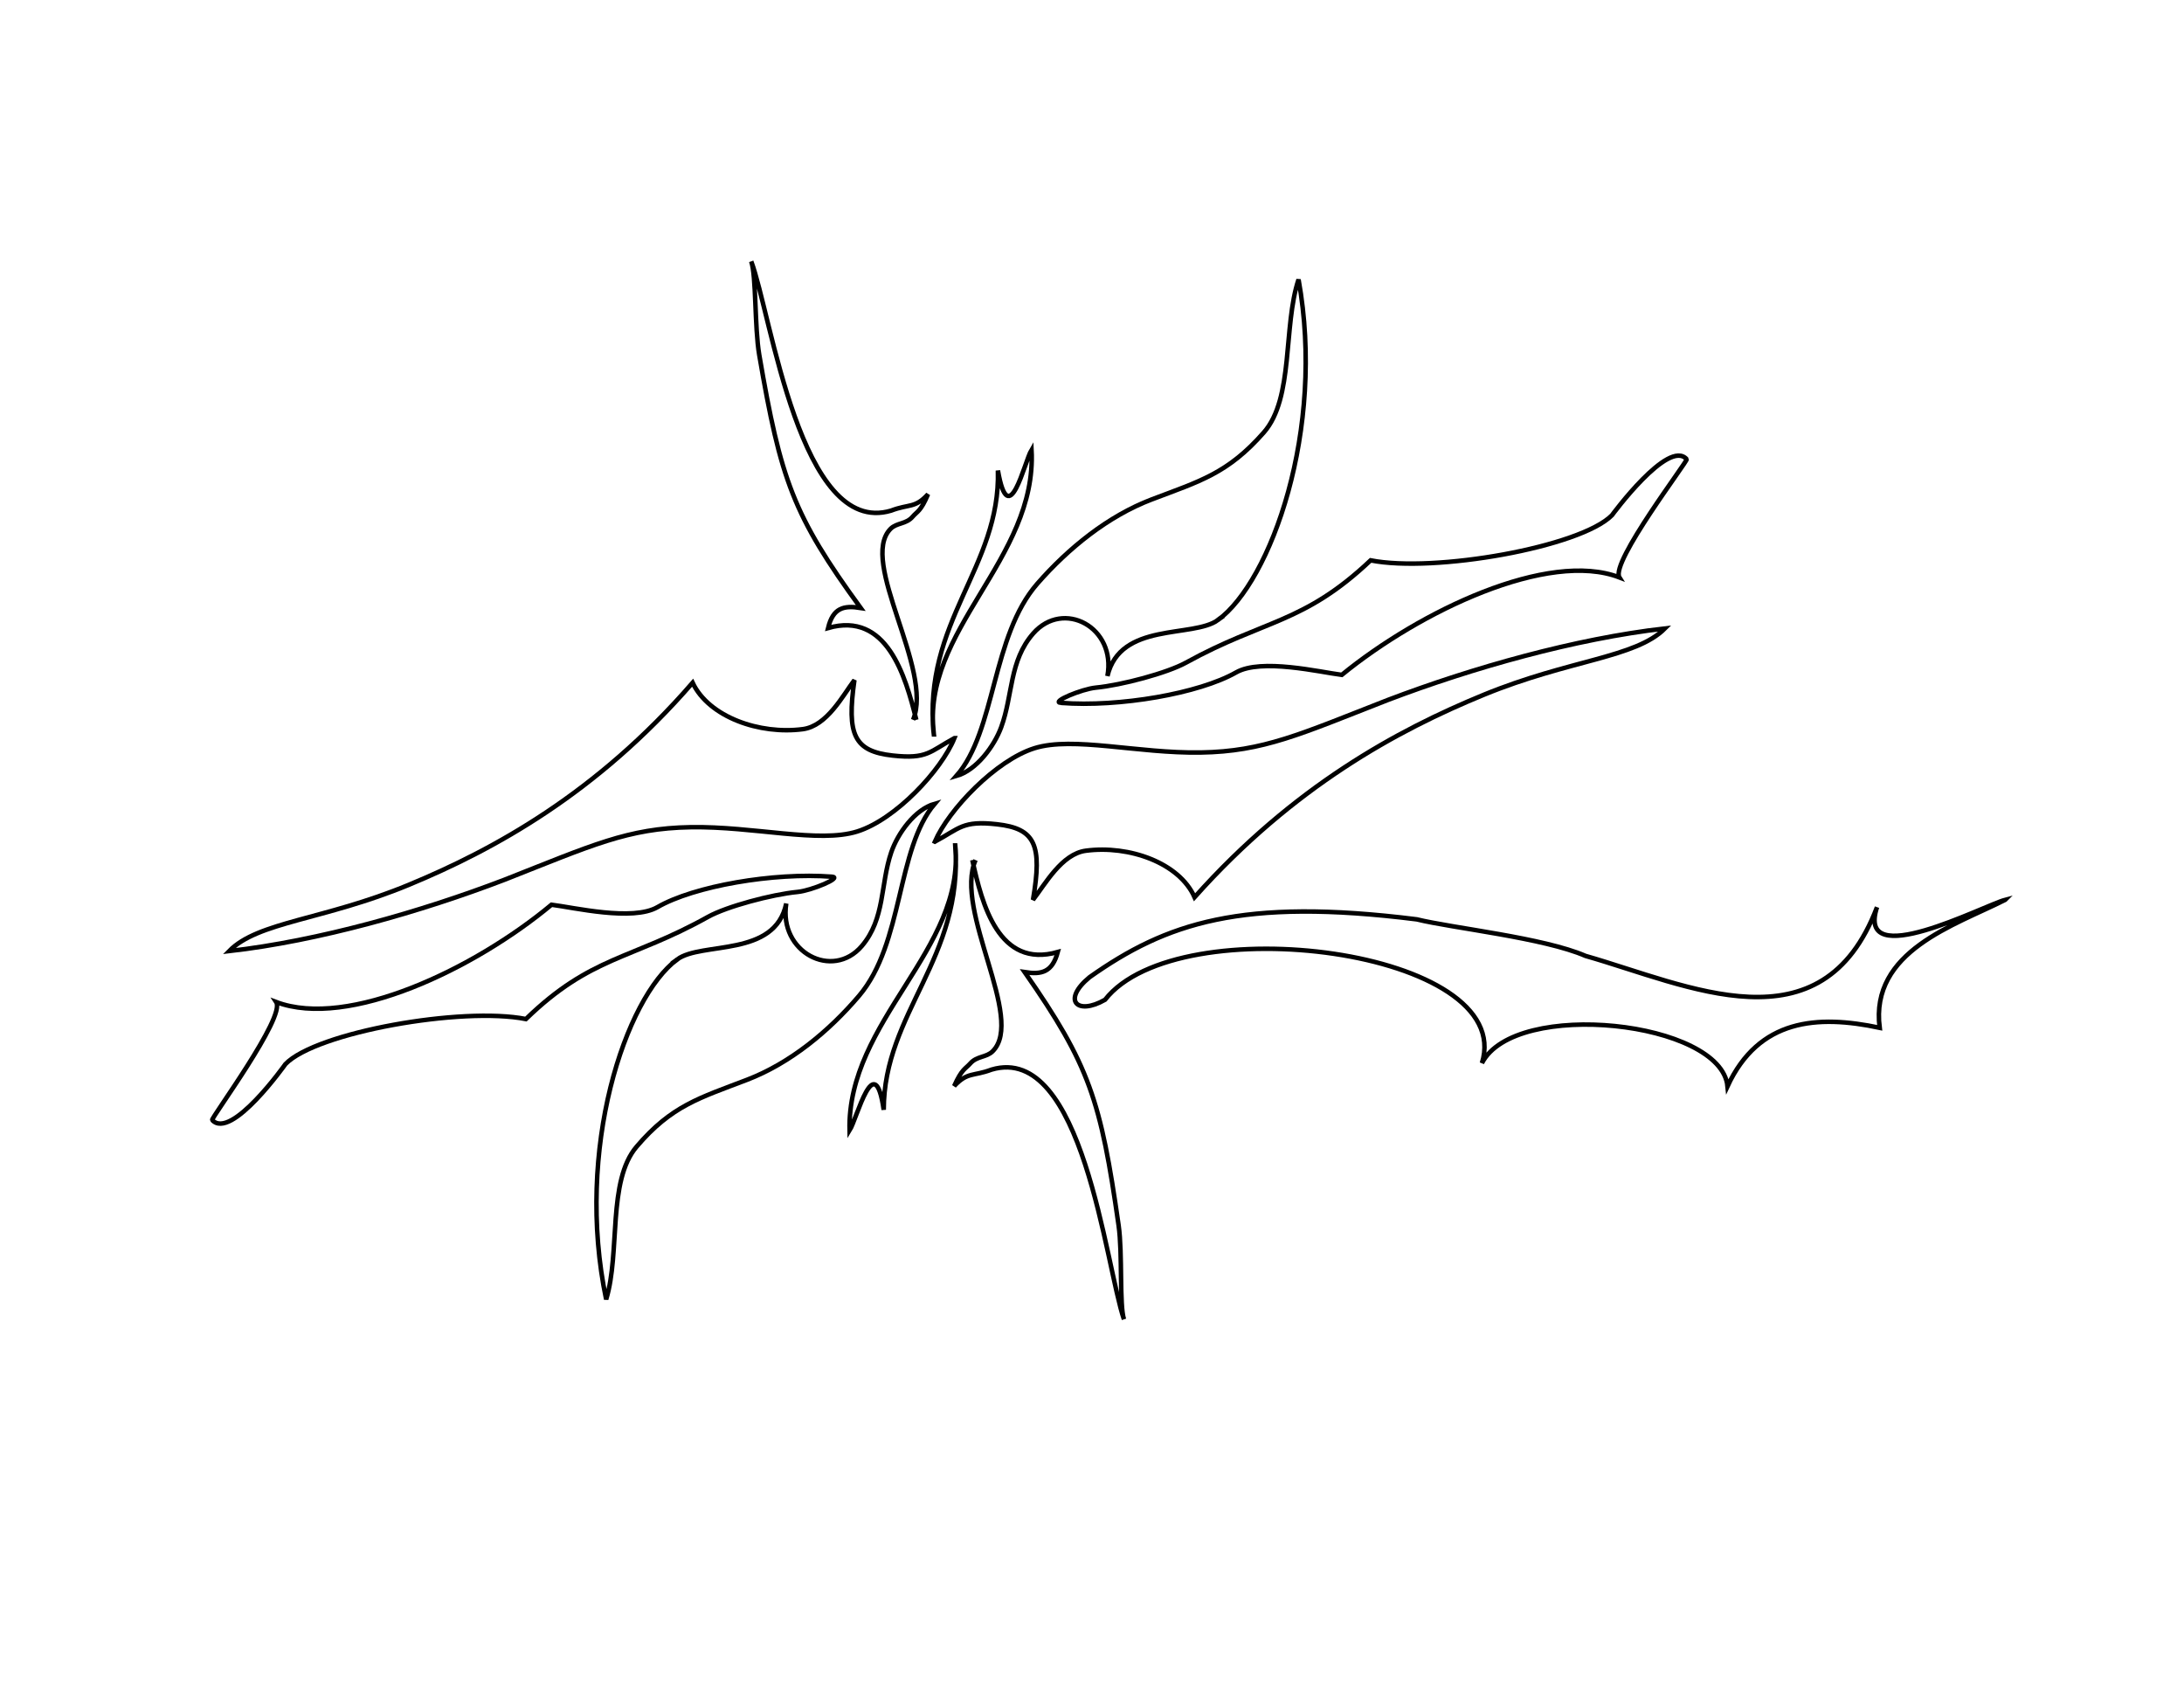 <?xml version="1.0" encoding="UTF-8" standalone="no"?>
<!-- Created with Inkscape (http://www.inkscape.org/) -->

<svg
   xmlns:dc="http://purl.org/dc/elements/1.1/"
   xmlns:cc="http://creativecommons.org/ns#"
   xmlns:rdf="http://www.w3.org/1999/02/22-rdf-syntax-ns#"
   xmlns:svg="http://www.w3.org/2000/svg"
   xmlns="http://www.w3.org/2000/svg"
   xmlns:sodipodi="http://sodipodi.sourceforge.net/DTD/sodipodi-0.dtd"
   xmlns:inkscape="http://www.inkscape.org/namespaces/inkscape"
   width="990"
   height="765"
   id="svg3186"
   version="1.1"
   inkscape:version="0.48.4 r9939"
   sodipodi:docname="Labyrinth of the Serpent.svg">
  <defs
     id="defs3188" />
  <sodipodi:namedview
     id="base"
     pagecolor="#ffffff"
     bordercolor="#666666"
     borderopacity="1.0"
     inkscape:pageopacity="0.0"
     inkscape:pageshadow="2"
     inkscape:zoom="0.98994949"
     inkscape:cx="451.86025"
     inkscape:cy="410.63116"
     inkscape:document-units="pt"
     inkscape:current-layer="layer1"
     showgrid="false"
     units="pt"
     inkscape:window-width="1855"
     inkscape:window-height="1056"
     inkscape:window-x="65"
     inkscape:window-y="24"
     inkscape:window-maximized="1">
    <sodipodi:guide
       position="0,0"
       orientation="0,990"
       id="guide3372" />
    <sodipodi:guide
       position="990,0"
       orientation="-765,0"
       id="guide3374" />
    <sodipodi:guide
       position="990,765"
       orientation="0,-990"
       id="guide3376" />
    <sodipodi:guide
       position="90,90"
       orientation="1,0"
       id="guide3378" />
  </sodipodi:namedview>
  <g
     inkscape:label="Layer 1"
     inkscape:groupmode="layer"
     id="layer1"
     transform="translate(0,-287.362)">
    <path
       style="fill:none;stroke:#000000;stroke-width:2.047px;stroke-linecap:butt;stroke-linejoin:miter;stroke-opacity:1"
       d="m 423.759,668.841 c 6.323,-14.614 27.677,-36.897 45.177,-42.365 17.5,-5.467 46.734,2.41 75.295,1.953 28.561,-0.457 45.103,-8.291 84.878,-23.818 38.361,-14.588 85.001,-27.776 125.605,-32.408 -13.437,13.39 -43.098,14.045 -82.14,30.065 -39.042,16.02 -86.173,41.494 -131.081,91.757 -6.902,-15.595 -29.684,-23.675 -49.284,-21.085 -10.948,1.447 -18.478,15.222 -23.957,22.256 4.251,-24.897 1.076,-32.307 -16.357,-34.248 -15.635,-1.741 -16.829,1.833 -28.135,7.892 z"
       id="path4297-4"
       inkscape:connector-curvature="0"
       sodipodi:nodetypes="czzcczcscsc" />
    <path
       style="fill:none;stroke:#000000;stroke-width:2.047px;stroke-linecap:butt;stroke-linejoin:miter;stroke-opacity:1"
       d="m 908.924,695.216 c -9.831,2.617 -67.879,33.119 -58.082,3.313 -24.927,65.744 -85.825,35.296 -132.135,22.088 -18.852,-8.213 -60.463,-12.621 -76.474,-16.566 -79.587,-9.999 -113.713,1.782 -148.35,26.229 -12.531,10.323 -5.838,17.549 7.018,10.215 33.026,-42.372 186.829,-22.758 170.857,28.714 15.055,-29.266 108.446,-19.043 111.323,10.492 14.183,-30.55 40.674,-32.513 68.972,-26.505 -4.475,-34.835 34.161,-46.465 56.871,-57.98 z"
       id="path4392-1"
       inkscape:connector-curvature="0"
       sodipodi:nodetypes="cccccccccc" />
    <path
       style="fill:none;stroke:#000000;stroke-width:2.047px;stroke-linecap:butt;stroke-linejoin:miter;stroke-opacity:1"
       d="m 552.085,568.39 c 23.879,-17.343 48.868,-86.181 36.543,-154.337 -7.067,21.261 -2.043,53.684 -15.73,69.3 -16.361,18.666 -29.121,22.118 -50.821,30.37 -19.823,7.539 -37.736,22.068 -51.789,38.101 -20.893,23.835 -18.784,66.709 -36.785,87.246 9.116,-2.579 17.183,-13.529 20.329,-22.087 5.357,-14.575 3.605,-30.066 14.52,-42.519 13.677,-15.603 37.759,-2.787 33.639,19.327 5.79,-24.662 38.788,-17.188 50.095,-25.401 z"
       id="path4412-5"
       inkscape:connector-curvature="0"
       sodipodi:nodetypes="scssscsscs" />
    <path
       style="fill:none;stroke:#000000;stroke-width:2.047px;stroke-linecap:butt;stroke-linejoin:miter;stroke-opacity:1"
       d="m 480.935,605.939 c 26.474,2.042 62.687,-4.284 79.378,-13.805 11.4,-6.503 37.922,-0.162 47.917,1.104 35.597,-29.064 93.574,-56.562 125.843,-44.175 -4.227,-6.682 31.133,-52.832 30.493,-53.562 -8.291,-9.458 -33.881,25.401 -33.881,25.401 -14.279,14.427 -80.567,26.165 -109.387,20.431 -30.354,28.715 -48.126,26.768 -83.734,46.384 -8.485,4.674 -29.069,10.182 -40.899,11.32 -6.24,0.6 -20.559,6.53 -15.73,6.903 z"
       id="path4434-9"
       inkscape:connector-curvature="0"
       sodipodi:nodetypes="sscccscsss" />
    <path
       style="fill:none;stroke:#000000;stroke-width:2.047px;stroke-linecap:butt;stroke-linejoin:miter;stroke-opacity:1"
       d="m 440.762,677.172 c 4.366,20.078 11.962,49.322 38.721,41.69 -2.497,9.17 -7.314,10.329 -15.004,9.111 29.345,42.074 34.499,58.039 42.593,114.855 1.807,12.686 0.292,36.045 2.42,42.519 -8.35,-24.176 -18.585,-125.458 -60.018,-113.199 -8.238,3.133 -10.878,0.95 -16.94,7.455 3.499,-7.857 5.111,-7.763 7.26,-10.215 3.023,-3.449 7.298,-2.675 10.164,-5.522 14.952,-14.85 -17.779,-63.796 -7.744,-86.694"
       id="path4454-9"
       inkscape:connector-curvature="0"
       sodipodi:nodetypes="cccsccccsc" />
    <path
       style="fill:none;stroke:#000000;stroke-width:2.047px;stroke-linecap:butt;stroke-linejoin:miter;stroke-opacity:1"
       d="m 433.018,670.545 c 3.759,51.226 -32.429,75.743 -32.429,119.825 -4.12,-28.514 -12.079,3.942 -15.488,9.387 -1.18,-49.841 52.517,-81.981 47.917,-129.212 z"
       id="path4478-9"
       inkscape:connector-curvature="0" />
    <path
       style="fill:none;stroke:#000000;stroke-width:2.047px;stroke-linecap:butt;stroke-linejoin:miter;stroke-opacity:1"
       d="m 432.629,621.927 c -5.915,14.588 -26.667,36.835 -44.041,42.295 -17.374,5.46 -46.886,-2.399 -75.485,-1.939 -28.599,0.46 -44.946,8.283 -84.346,23.787 -38.011,14.567 -84.356,27.738 -124.899,32.367 13.077,-13.368 42.772,-14.025 81.423,-30.023 38.651,-15.997 85.136,-41.431 128.681,-91.611 7.362,15.567 30.417,23.628 49.977,21.04 10.926,-1.446 18.074,-15.197 23.361,-22.219 -3.543,24.853 -0.151,32.249 17.369,34.184 15.713,1.736 16.806,-1.832 27.959,-7.882 z"
       id="path4297-4-7"
       inkscape:connector-curvature="0"
       sodipodi:nodetypes="czzcczcscsc" />
    <path
       style="fill:none;stroke:#000000;stroke-width:2.047px;stroke-linecap:butt;stroke-linejoin:miter;stroke-opacity:1"
       d="m 306.957,722.216 c -23.423,17.315 -46.481,86.034 -32.178,154.066 6.469,-21.224 0.505,-53.588 13.769,-69.178 15.854,-18.634 28.538,-22.083 50.04,-30.323 19.642,-7.528 37.17,-22.034 50.788,-38.04 20.246,-23.796 16.902,-66.593 34.346,-87.095 -9.059,2.576 -16.825,13.507 -19.731,22.051 -4.948,14.55 -2.748,30.013 -13.326,42.445 -13.253,15.577 -37.746,2.787 -34.254,-19.287 -5.093,24.619 -38.364,17.163 -49.456,25.362 z"
       id="path4412-5-7"
       inkscape:connector-curvature="0"
       sodipodi:nodetypes="scssscsscs" />
    <path
       style="fill:none;stroke:#000000;stroke-width:2.047px;stroke-linecap:butt;stroke-linejoin:miter;stroke-opacity:1"
       d="m 377.156,684.724 c -26.58,-2.034 -62.676,4.285 -79.124,13.791 -11.234,6.493 -37.985,0.167 -48.035,-1.096 -34.826,29.017 -92.118,56.474 -124.8,44.113 4.427,6.67 -29.672,52.742 -29.01,53.471 8.577,9.44 33.212,-25.36 33.212,-25.36 13.891,-14.403 79.959,-26.129 108.996,-20.409 29.584,-28.668 47.443,-26.727 82.552,-46.312 8.366,-4.667 28.829,-10.168 40.647,-11.305 6.234,-0.6 20.409,-6.521 15.56,-6.892 z"
       id="path4434-9-4"
       inkscape:connector-curvature="0"
       sodipodi:nodetypes="sscccscsss" />
    <path
       style="fill:none;stroke:#000000;stroke-width:2.047px;stroke-linecap:butt;stroke-linejoin:miter;stroke-opacity:1"
       d="m 415.356,613.614 c -4.951,-20.042 -13.399,-49.233 -39.987,-41.611 2.238,-9.154 7.03,-10.312 14.77,-9.097 -30.606,-41.995 -36.227,-57.93 -45.967,-114.644 -2.175,-12.663 -1.327,-35.98 -3.645,-42.442 9.059,24.131 22.219,125.231 63.375,112.988 8.163,-3.129 10.87,-0.95 16.757,-7.444 -3.279,7.843 -4.897,7.75 -6.98,10.198 -2.929,3.443 -7.234,2.671 -10.024,5.513 -14.553,14.825 19.643,63.68 10.247,86.538"
       id="path4454-9-6"
       inkscape:connector-curvature="0"
       sodipodi:nodetypes="cccsccccsc" />
    <path
       style="fill:none;stroke:#000000;stroke-width:2.047px;stroke-linecap:butt;stroke-linejoin:miter;stroke-opacity:1"
       d="m 423.304,620.227 c -5.236,-51.134 30.312,-75.612 29.047,-119.615 4.946,28.463 11.988,-3.937 15.247,-9.373 2.613,49.751 -50.258,81.841 -44.293,128.988 z"
       id="path4478-9-4"
       inkscape:connector-curvature="0" />
  </g>
</svg>
